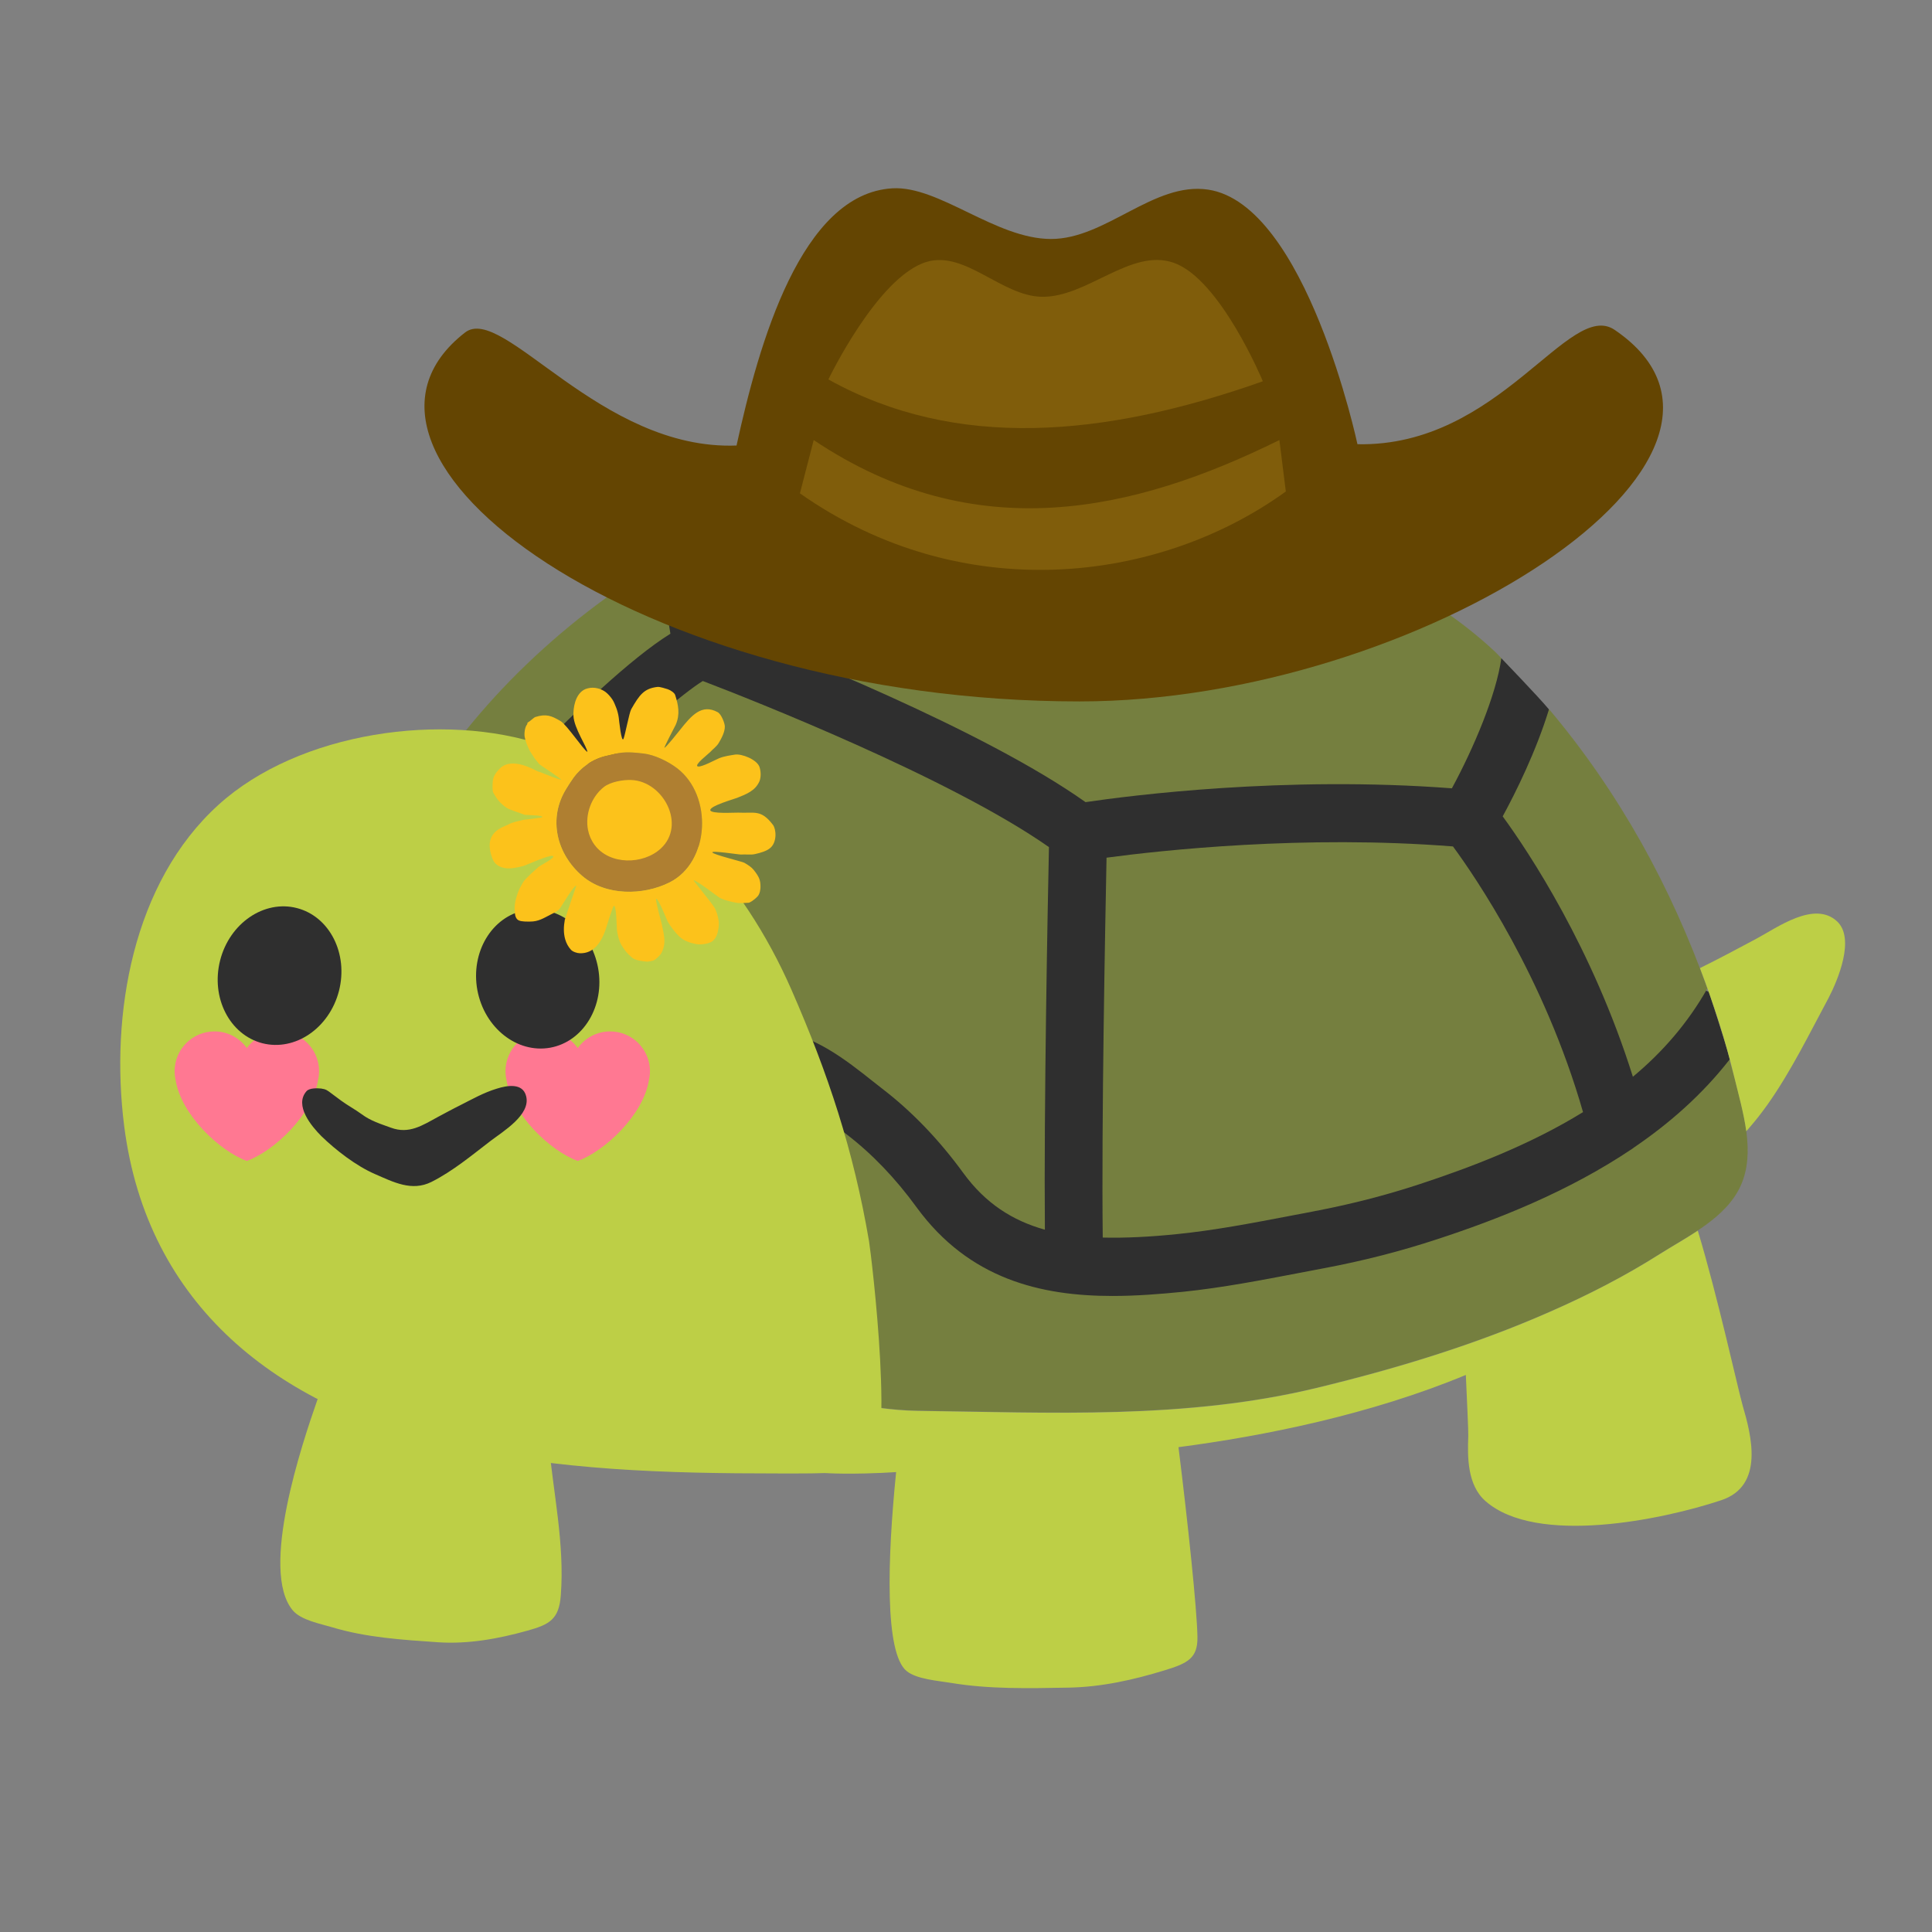 <?xml version="1.0" encoding="UTF-8" standalone="no"?>
<svg
   width="512"
   height="512"
   version="1.1"
   id="svg38"
   inkscape:version="1.1.2 (b8e25be833, 2022-02-05)"
   inkscape:export-xdpi="96"
   inkscape:export-ydpi="96"
   sodipodi:docname="gkirlsunflower.svg"
   inkscape:export-filename="A:\media\turtles\classigk\gkirlsunflowerheart.png"
   xmlns:inkscape="http://www.inkscape.org/namespaces/inkscape"
   xmlns:sodipodi="http://sodipodi.sourceforge.net/DTD/sodipodi-0.dtd"
   xmlns:xlink="http://www.w3.org/1999/xlink"
   xmlns="http://www.w3.org/2000/svg"
   xmlns:svg="http://www.w3.org/2000/svg"
   xmlns:rdf="http://www.w3.org/1999/02/22-rdf-syntax-ns#"
   xmlns:cc="http://creativecommons.org/ns#"
   xmlns:dc="http://purl.org/dc/elements/1.1/">
  <rect width="100%" height="100%" fill="#808080" stroke="none"/>
  <defs
     id="defs42">
    <path
       id="SVGID_1_"
       d="M0,0v135.01h128V0H0z M76.86,67.88c-9.12,4.6-22.2,4.79-30.38-2.26c-8.84-7.6-11.98-19.9-5.45-30.32 c0.81-1.3,1.63-2.63,2.53-3.86c2.47-3.36,6.12-5.95,10-7.12c0.26-0.08,0.52-0.15,0.78-0.21c1.18-0.3,2.38-0.54,3.58-0.84 c3.25-0.83,6.65-0.48,9.93-0.1c3.8,0.44,8.53,2.75,11.61,5.11C91.87,37.77,90.85,60.83,76.86,67.88z" />
  </defs>
  <sodipodi:namedview
     pagecolor="#ffffff"
     bordercolor="#666666"
     borderopacity="1"
     objecttolerance="10"
     gridtolerance="10"
     guidetolerance="10"
     inkscape:pageopacity="0"
     inkscape:pageshadow="2"
     inkscape:window-width="2560"
     inkscape:window-height="1377"
     id="namedview40"
     showgrid="false"
     inkscape:zoom="0.46093749"
     inkscape:cx="776.67798"
     inkscape:cy="731.11866"
     inkscape:window-x="-8"
     inkscape:window-y="-8"
     inkscape:window-maximized="1"
     inkscape:current-layer="svg38"
     inkscape:pagecheckerboard="0" />
  <circle
     style="opacity:0.75;fill:#ff7892;stroke-width:3.226;stroke-linecap:round;stroke-linejoin:round;paint-order:stroke fill markers"
     id="path1039"
     cx="256"
     cy="-429.726"
     r="256" />
  <g
     inkscape:export-xdpi="68.17437"
     inkscape:export-ydpi="68.17437"
     id="g2546"
     transform="translate(208.632)" />
  <g
     id="g2193"
     transform="translate(-342.37)"
     inkscape:export-xdpi="68.17437"
     inkscape:export-ydpi="68.17437">
    <path
       fill="#65471b"
       d="m 145.472,327.87 c -0.41,0 -0.821,-0.064 -1.231,-0.195 -7.011,-2.275 -14.401,-2.275 -21.413,0 -2.087,0.673 -4.338,-0.466 -5.02,-2.558 -0.681,-2.091 0.466,-4.338 2.562,-5.02 8.613,-2.797 17.716,-2.797 26.329,0 2.091,0.681 3.239,2.928 2.562,5.02 -0.546,1.677 -2.107,2.753 -3.789,2.753 z"
       id="path845"
       style="fill:#36461e;fill-opacity:1;stroke-width:3.984"
       inkscape:export-xdpi="34.087185"
       inkscape:export-ydpi="34.087185" />
    <path
       fill="#ffffff"
       d="m 182.676,268.385 c -3.597,10.935 -13.883,18.783 -25.87,18.783 -0.574,0 -1.151,-0.02 -1.733,-0.056 -5.884,-0.37 -11.322,-2.609 -15.736,-6.31 0.143,1.972 0.303,3.972 0.542,6.135 0.606,5.529 3.522,9.888 8.43,12.601 3.267,1.809 7.171,2.741 11.206,2.996 6.908,0.434 14.222,-1.115 19.413,-3.621 5.486,-2.649 9.051,-7.418 9.784,-13.087 0.729,-5.637 -1.41,-11.648 -6.035,-17.441 z"
       id="path847"
       style="stroke-width:3.984"
       inkscape:export-xdpi="34.087185"
       inkscape:export-ydpi="34.087185" />
    <path
       fill="#65471b"
       d="m 146.886,250.518 c -5.167,2.191 -7.756,9.167 -7.876,21.07 l 0.155,0.271 c 3.573,5.255 9.453,8.86 16.286,9.29 0.454,0.028 0.908,0.044 1.358,0.044 10.493,0 19.317,-7.716 20.927,-18.022 -0.458,-0.418 -0.88,-0.845 -1.366,-1.259 -14.8,-12.628 -25.763,-12.975 -29.484,-11.393 z"
       id="path849"
       style="fill:#36461e;fill-opacity:1;stroke-width:3.984"
       inkscape:export-xdpi="34.087185"
       inkscape:export-ydpi="34.087185" />
    <path
       fill="#f4900c"
       d="m 156.805,287.168 c 11.987,0 22.273,-7.848 25.87,-18.783 -1.41,-1.765 -3.071,-3.506 -4.944,-5.215 -1.609,10.306 -10.433,18.022 -20.927,18.022 -0.45,0 -0.904,-0.016 -1.358,-0.044 -6.832,-0.43 -12.712,-4.036 -16.286,-9.29 l -0.155,-0.271 c -0.028,2.793 0.084,5.868 0.331,9.214 4.414,3.701 9.852,5.94 15.736,6.31 0.582,0.04 1.159,0.056 1.733,0.056 z"
       id="path851"
       style="fill:#6fd049;fill-opacity:1;stroke-width:3.984"
       inkscape:export-xdpi="34.087185"
       inkscape:export-ydpi="34.087185" />
    <circle
       fill="#ffffff"
       cx="147.133"
       cy="262.955"
       r="4.41"
       id="circle853"
       style="stroke-width:3.984"
       inkscape:export-xdpi="34.087185"
       inkscape:export-ydpi="34.087185" />
    <path
       fill="#ffffff"
       d="m 110.267,287.168 c -11.987,0 -22.273,-7.848 -25.87,-18.783 -4.625,5.792 -6.76,11.804 -6.035,17.437 0.737,5.669 4.298,10.441 9.784,13.087 5.191,2.506 12.501,4.055 19.413,3.621 4.036,-0.255 7.94,-1.183 11.206,-2.996 4.904,-2.713 7.82,-7.071 8.43,-12.601 0.239,-2.159 0.398,-4.151 0.542,-6.119 -4.394,3.677 -9.84,5.924 -15.736,6.294 -0.582,0.044 -1.159,0.06 -1.733,0.06 z"
       id="path855"
       style="stroke-width:3.984"
       inkscape:export-xdpi="34.087185"
       inkscape:export-ydpi="34.087185" />
    <path
       fill="#65471b"
       d="m 110.267,281.193 c 0.45,0 0.904,-0.016 1.358,-0.044 6.832,-0.43 12.712,-4.036 16.286,-9.29 l 0.155,-0.271 c -0.123,-11.903 -2.709,-18.879 -7.876,-21.07 -3.721,-1.582 -14.688,-1.235 -29.484,11.39 -0.486,0.414 -0.904,0.841 -1.366,1.259 1.609,10.31 10.433,18.026 20.927,18.026 z"
       id="path857"
       style="fill:#36461e;fill-opacity:1;stroke-width:3.984"
       inkscape:export-xdpi="34.087185"
       inkscape:export-ydpi="34.087185" />
    <path
       fill="#f4900c"
       d="m 128.063,271.588 -0.155,0.271 c -3.573,5.255 -9.453,8.86 -16.286,9.29 -0.454,0.028 -0.908,0.044 -1.358,0.044 -10.493,0 -19.317,-7.716 -20.927,-18.022 -1.872,1.709 -3.534,3.45 -4.944,5.215 3.597,10.935 13.883,18.783 25.87,18.783 0.574,0 1.151,-0.02 1.733,-0.056 5.896,-0.37 11.342,-2.617 15.736,-6.294 0.247,-3.35 0.363,-6.43 0.331,-9.23 z"
       id="path859"
       style="fill:#6fd049;fill-opacity:1;stroke-width:3.984"
       inkscape:export-xdpi="34.087185"
       inkscape:export-ydpi="34.087185" />
    <path
       fill="#ffffff"
       d="m 100.794,267.357 c 2.43,-0.151 4.279,-2.247 4.123,-4.677 -0.151,-2.43 -2.247,-4.279 -4.677,-4.127 -2.43,0.151 -4.279,2.247 -4.127,4.677 0.155,2.43 2.251,4.279 4.681,4.127 z"
       id="path861"
       style="stroke-width:3.984"
       inkscape:export-xdpi="34.087185"
       inkscape:export-ydpi="34.087185" />
  </g>
  <g
     id="g2524"
     transform="translate(-494.48)"
     inkscape:export-xdpi="67.463455"
     inkscape:export-ydpi="67.463455">
    <path
       fill="#664500"
       d="m 190.474,300.817 c -1.033,-0.833 -2.576,-0.884 -3.683,-0.151 -0.226,0.151 -22.751,14.999 -50.467,14.999 -27.647,0 -50.247,-14.849 -50.467,-14.999 -1.108,-0.734 -2.651,-0.672 -3.684,0.151 -1.027,0.827 -1.259,2.193 -0.545,3.248 0.748,1.112 18.661,27.118 54.696,27.118 36.035,0 53.953,-26.006 54.696,-27.118 0.713,-1.06 0.487,-2.421 -0.545,-3.248 z"
       id="path866"
       style="fill:#363927;fill-opacity:1;stroke-width:5.477" />
    <path
       fill="#ffffff"
       d="m 166.218,314.433 c 0.122,-0.033 -11.065,2.884 -18.665,3.709 -2.793,0.32 -5.624,0.58 -8.524,0.679 v 34.468 h 11.927 c 8.394,0 15.262,-6.868 15.262,-15.262 z m -61.046,0 c -0.122,-0.033 11.065,2.884 18.665,3.709 2.793,0.32 5.624,0.58 8.524,0.679 v 34.468 h -11.927 c -8.394,0 -15.262,-6.868 -15.262,-15.262 z"
       id="path870"
       style="stroke-width:7.631" />
    <path
       style="fill:#363927;fill-opacity:1;stroke-width:3.735"
       d="m 100.032,276.086 c 0,6.401 3.503,11.592 7.828,11.592 4.321,0 7.828,-5.191 7.828,-11.592 0,-6.401 -3.503,-11.592 -7.828,-11.592 -4.325,0 -7.828,5.191 -7.828,11.592 z"
       id="path1028" />
    <path
       style="fill:#363927;fill-opacity:1;stroke-width:3.783"
       d="m 166.973,276.306 c 0,6.485 -3.549,11.744 -7.93,11.744 -4.378,0 -7.93,-5.259 -7.93,-11.744 0,-6.485 3.549,-11.744 7.93,-11.744 4.381,0 7.93,5.259 7.93,11.744 z"
       id="path1026" />
    <path
       fill="#292f33"
       d="m 202.536,259.021 c -0.691,-0.671 -5.118,1.107 -9.598,-1.175 -9.242,-4.71 -32.599,-9.254 -47.803,1.519 -1.628,1.151 -8.43,1.345 -10.333,1.264 -1.903,0.085 -8.705,-0.108 -10.333,-1.264 -15.201,-10.773 -38.557,-6.229 -47.799,-1.519 -4.48,2.282 -8.907,0.505 -9.598,1.175 -0.998,0.965 -0.998,4.831 0.004,5.801 0.994,0.965 5.966,2.08 6.956,4.977 0.998,2.9 1.006,20.028 8.939,25.95 7.429,5.542 24.758,7.21 35.741,0.961 9.582,-5.449 9.246,-16.921 11.004,-23.756 0.626,-2.436 2.391,-3.664 5.09,-3.664 2.698,0 4.464,1.228 5.09,3.664 1.757,6.831 1.418,18.307 11.004,23.756 10.983,6.245 28.313,4.577 35.737,-0.961 7.938,-5.918 7.946,-23.049 8.939,-25.95 0.99,-2.896 5.962,-4.015 6.956,-4.977 1.002,-0.969 1.006,-4.835 0.004,-5.801 z m -81.573,14.744 c -0.311,4.464 -1.107,13.035 -6.451,16.077 -3.276,1.866 -7.546,3.001 -12.013,3.001 h -0.004 c -4.948,0 -11.807,-1.402 -14.49,-3.401 -3.353,-2.5 -4.629,-12.793 -5.11,-16.643 -0.307,-2.452 -1.131,-8.443 1.567,-9.364 4.282,-1.458 10.256,-2.597 16.368,-2.597 2.799,0 12.203,0.174 16.784,2.993 4.06,2.492 3.522,7.477 3.349,9.933 z m 65.755,-1.022 c -0.481,3.854 -1.757,14.199 -5.11,16.699 -2.682,2 -9.541,3.401 -14.49,3.401 h -0.004 c -4.472,0 -8.737,-1.135 -12.017,-3.001 -5.344,-3.038 -6.14,-11.557 -6.451,-16.021 -0.17,-2.456 -0.711,-7.477 3.349,-9.969 4.585,-2.82 13.985,-3.013 16.784,-3.013 6.112,0 12.082,1.119 16.368,2.577 2.698,0.921 1.878,6.875 1.571,9.327 z"
       id="path874"
       style="stroke-width:4.039" />
  </g>
  <path
     fill-rule="evenodd"
     clip-rule="evenodd"
     fill="#31373d"
     d="m -136.949,261.19 c 0.789,0.786 4.729,3.147 5.515,5.508 0.789,2.358 2.368,17.452 7.096,21.388 4.877,4.051 23.272,2.542 26.794,0.789 7.882,-3.93 8.849,-16.623 10.243,-22.18 0.786,-3.147 5.515,-3.147 5.515,-3.147 0,0 4.729,0 5.518,3.144 1.394,5.561 2.368,18.29 10.243,22.213 3.525,1.759 21.92,3.269 26.803,-0.783 4.722,-3.936 6.297,-19.069 7.086,-21.431 0.783,-2.358 4.729,-4.719 5.515,-5.505 0.792,-0.786 0.792,-3.933 0,-4.722 -1.575,-1.572 -20.171,-2.973 -40.194,-0.786 -3.995,0.437 -5.515,1.572 -14.975,1.572 -9.454,0 -10.98,-1.138 -14.972,-1.572 -20.01,-2.184 -38.609,-0.783 -40.187,0.789 -0.786,0.786 -0.786,3.936 0,4.722 z"
     id="path843"
     style="opacity:1;fill:#31373d;fill-opacity:1;stroke-width:3.288"
     inkscape:export-xdpi="68.17437"
     inkscape:export-ydpi="68.17437" />
  <g
     id="g453"
     transform="translate(1022.131,197.88)">
    <g
       id="g409">
      <path
         d="m 82.09,96.56 c 4.06,0.57 10.51,3.54 12.74,6.9 0.27,0.42 0.83,1.04 0.84,1.5 0.02,0.76 -0.67,1.28 -1.18,1.74 -7.35,6.64 -20.37,8.48 -27.26,1.91 -0.96,-0.92 -0.14,-2.17 0.27,-3.25 1.67,-4.31 5.83,-7.81 10.37,-8.7 1.42,-0.28 2.84,-0.29 4.22,-0.1 z"
         style="fill:#bdcf46"
         id="path405" />
      <path
         d="m 47.53,99.93 c -4.08,-0.39 -11.05,1 -14,3.75 -0.36,0.34 -1.05,0.82 -1.17,1.27 -0.2,0.73 0.35,1.4 0.75,1.97 5.61,8.16 17.84,12.99 26.07,8.19 1.15,-0.67 0.65,-2.08 0.49,-3.23 -0.62,-4.58 -3.86,-8.96 -8.06,-10.87 -1.32,-0.6 -2.69,-0.95 -4.08,-1.08 z"
         style="fill:#bdcf46"
         id="path407" />
    </g>
    <g
       id="g421">
      <defs
         id="defs412">
        <path
           id="path441"
           d="M 0,0 V 135.01 H 128 V 0 Z m 76.86,67.88 c -9.12,4.6 -22.2,4.79 -30.38,-2.26 -8.84,-7.6 -11.98,-19.9 -5.45,-30.32 0.81,-1.3 1.63,-2.63 2.53,-3.86 2.47,-3.36 6.12,-5.95 10,-7.12 0.26,-0.08 0.52,-0.15 0.78,-0.21 1.18,-0.3 2.38,-0.54 3.58,-0.84 3.25,-0.83 6.65,-0.48 9.93,-0.1 3.8,0.44 8.53,2.75 11.61,5.11 12.41,9.49 11.39,32.55 -2.6,39.6 z" />
      </defs>
      <clipPath
         id="SVGID_2_">
        <use
           style="overflow:visible"
           xlink:href="#SVGID_1_"
           id="use414"
           x="0"
           y="0"
           width="100%"
           height="100%" />
      </clipPath>
      <g
         clip-path="url(#SVGID_2_)"
         id="g419">
        <path
           d="m 65.93,121.18 c -0.14,0.49 -0.31,0.98 -0.5,1.45 -0.35,0.87 -0.69,1.75 -1.06,2.62 -0.31,0.72 -0.63,1.6 -1.44,1.91 -1.02,0.39 -2.31,0.21 -3.32,-0.08 -4.24,-1.24 -3.12,-5.32 -2.06,-8.29 2.14,-6.06 2.95,-19.19 3.39,-25.53 0.46,-6.55 -0.26,-13.43 -0.26,-19.99 0,-0.13 0.01,-2.79 -0.09,-2.79 h 8.36 c 0,1.02 0,2.05 0,3.07 0,4.75 0.01,9.5 -0.09,14.24 -0.21,8.77 -0.4,24.87 -2.93,33.39 z"
           style="fill:#757f3f"
           id="path417" />
      </g>
    </g>
    <path
       d="m 76.86,67.88 c -9.12,4.6 -22.2,4.79 -30.38,-2.26 -8.84,-7.6 -11.98,-19.9 -5.45,-30.32 0.81,-1.3 1.63,-2.63 2.53,-3.86 2.47,-3.36 6.12,-5.95 10,-7.12 0.26,-0.08 0.52,-0.15 0.78,-0.21 1.18,-0.3 2.38,-0.54 3.58,-0.84 3.25,-0.83 6.65,-0.48 9.93,-0.1 3.8,0.44 8.53,2.75 11.61,5.11 12.41,9.49 11.39,32.55 -2.6,39.6 z"
       style="fill:#865a3d"
       id="path423" />
    <path
       d="m 112.71,47.91 c -4.19,-5.49 -6.43,-3.94 -12.06,-4.23 -1.06,-0.06 -9.54,0.53 -9.68,-0.86 -0.15,-1.48 8.17,-3.82 9.29,-4.26 3.44,-1.37 6.27,-2.5 7.72,-5.65 0.35,-0.75 0.8,-2.69 0.1,-4.98 -0.82,-2.68 -6.25,-4.77 -8.57,-4.39 -1.6,0.27 -3.59,0.5 -5.49,1.26 -1.13,0.46 -6.16,3.21 -7.39,2.85 -1.45,-0.44 3.74,-4.39 4.28,-4.98 1.01,-1.12 2.25,-1.92 3.01,-3.21 0.96,-1.63 2.11,-3.76 2.09,-5.68 C 96,12.65 94.82,9.5 93.52,8.8 87.98,5.81 84.45,9.9 80.36,15.08 c -0.41,0.52 -4.69,5.91 -5.3,6.08 -0.34,0.1 3.78,-7.7 3.9,-7.97 C 80.56,9.5 79.85,6.21 78.76,2.82 78.53,2.11 77.24,1.18 76.17,0.83 75.56,0.63 73.43,-0.05 72.68,0.03 67.99,0.56 66.4,2.72 63.5,7.8 62.83,8.98 61.37,16.83 60.84,18.03 60.1,19.68 59.31,11.68 59.18,10.68 59.03,9.51 58.66,8.19 58.32,7.31 57.91,6.28 57.5,5.17 56.93,4.34 56.28,3.41 55.52,2.51 54.63,1.82 53.14,0.68 50.64,-0.07 48.44,0.53 c -0.72,0.2 -0.97,0.27 -1.51,0.61 -2.87,1.78 -3.6,6.14 -3.47,8.96 0.2,4.29 4.73,10.82 4.84,12.5 -1.25,-0.54 -7.13,-9.42 -9.33,-10.71 -3.15,-1.86 -4.98,-2.59 -8.77,-1.4 -0.42,0.13 -1.99,1.6 -2.39,1.77 -0.58,0.26 -0.2,0.49 -0.47,0.82 -0.83,1.01 -1,3.29 -0.82,4.28 0.31,1.79 1,3.23 1.79,4.89 0.22,0.45 1.05,1.58 1.3,2.01 0.55,0.93 1.35,1.75 2.01,2.61 0.17,0.22 7.92,5.25 7.53,5.36 -0.56,0.17 -7.39,-2.76 -7.94,-2.82 -0.58,-0.06 -9.18,-5.67 -13.57,-0.78 -0.87,0.97 -1.99,2.19 -2.18,4.09 -0.09,1.03 -0.24,3.31 0.19,4.09 1.33,2.36 2.38,3.64 4.58,5.18 1.05,0.74 4.94,1.84 6.08,2.39 0.44,0.21 6.74,0.14 6.33,0.86 -0.14,0.26 -6.1,0.86 -6.43,0.93 -2.49,0.6 -3.75,0.75 -5.49,1.69 -1.8,0.99 -8.87,2.49 -5.4,11.77 0.76,2.02 2.35,2.89 4.21,3.28 1.76,0.37 4.32,-0.1 6.48,-0.7 1.36,-0.38 8.84,-3.88 10.24,-3.49 1.41,0.4 -4.25,3.27 -4.76,3.69 -0.94,0.78 -4.89,4.33 -5.48,5.38 -1.2,2.11 -1.6,2.75 -2.3,5.07 -0.63,2.11 -0.81,3.36 -0.61,5.57 0.09,1.02 0.38,2.24 1.43,2.69 1.07,0.45 2.95,0.38 3.92,0.38 2.82,0 4.53,-1.12 7.02,-2.4 1.06,-0.54 2.07,-0.93 3.02,-1.83 0.58,-0.55 5.12,-8.51 5.95,-8.19 -0.02,-0.01 -3.93,11.49 -3.99,11.83 -0.41,2.28 -0.49,4.62 0.17,6.85 0.38,1.29 1.04,2.51 1.95,3.51 0.64,0.71 2.07,1.21 3.15,1.23 4.81,0.12 7.6,-3.77 9.29,-9.45 0.1,-0.34 2.12,-6.82 2.44,-6.98 0.95,-0.5 1.03,7.85 1.1,8.39 0.18,1.54 0.77,3.82 1.56,5.17 1.01,1.74 2.14,3.12 3.69,4.39 1.25,1.02 3.42,1.2 5.08,1.39 0.51,0.06 1.81,-0.25 2.3,-0.39 0.82,-0.25 2.49,-1.93 2.85,-2.66 1.75,-3.49 0.84,-6.21 0.09,-9.96 -0.09,-0.46 -2.29,-8.37 -1.96,-8.74 0.59,-0.65 3.73,7.27 3.97,7.73 0.83,1.56 2.72,4.03 4.02,5.25 1.69,1.6 3.97,2.33 5.99,2.69 1.5,0.27 4.51,-0.09 5.68,-1.1 1.15,-0.98 1.71,-2.46 1.99,-4.39 0.29,-1.99 0.05,-3.15 -0.5,-5.08 -0.18,-0.63 -0.63,-1.65 -0.78,-1.92 -0.92,-1.67 -7.6,-9.66 -7.36,-9.69 0.94,-0.1 8.41,5.79 9.26,6.2 1.65,0.8 3.51,1.21 5.32,1.57 1.56,0.32 2.99,0.09 4.57,0.04 0.29,-0.01 1.71,-0.77 3.05,-2.19 0.9,-0.95 1.02,-2.71 1.02,-3.33 0,-2.42 -0.49,-3.5 -2.38,-5.9 -0.75,-0.94 -1.93,-1.7 -3.23,-2.45 -0.78,-0.44 -10.72,-2.81 -11.1,-3.59 -0.37,-0.76 9.39,0.78 9.97,0.73 1.52,-0.13 3.27,0.17 4.69,-0.13 2.15,-0.46 4.22,-1.1 5.44,-2.15 2.45,-2.08 2.06,-6.56 0.93,-8.04 z M 76.86,67.88 c -9.12,4.6 -22.2,4.79 -30.38,-2.26 -8.84,-7.6 -11.98,-19.9 -5.45,-30.32 0.81,-1.3 1.63,-2.63 2.53,-3.86 2.47,-3.36 6.12,-5.95 10,-7.12 0.26,-0.08 0.52,-0.15 0.78,-0.21 1.18,-0.3 2.38,-0.54 3.58,-0.84 3.25,-0.83 6.65,-0.48 9.93,-0.1 3.8,0.44 8.53,2.75 11.61,5.11 12.41,9.49 11.39,32.55 -2.6,39.6 z"
       style="fill:#fcc21b"
       id="path425" />
    <path
       d="m 63.63,32.35 c -2.83,-0.13 -7.26,0.6 -9.63,2.45 -4.31,3.4 -6.55,9.44 -5.49,14.88 0.36,1.84 1.11,3.62 2.28,5.2 5.2,7.04 16.87,6.93 23,1.25 8.87,-8.22 0.87,-23.26 -10.16,-23.78 z"
       style="fill:#fcc21b"
       id="path427" />
    <path
       d="m 76.86,67.88 c -9.12,4.6 -22.2,4.79 -30.38,-2.26 -8.84,-7.6 -11.98,-19.9 -5.45,-30.32 0.81,-1.3 1.63,-2.63 2.53,-3.86 2.47,-3.36 6.12,-5.95 10,-7.12 0.26,-0.08 0.52,-0.15 0.78,-0.21 1.18,-0.3 2.38,-0.54 3.58,-0.84 3.25,-0.83 6.65,-0.48 9.93,-0.1 3.8,0.44 8.53,2.75 11.61,5.11 12.41,9.49 11.39,32.55 -2.6,39.6 z"
       style="opacity:0.35;fill:#fcc21b"
       id="path429" />
  </g>
  <g
     id="g1151"
     transform="matrix(1.268,0,0,1.268,-54.154,-89.616)">
    <path
       d="m 180.418,188.371 c 0,0 7.221,-4.191 11.27,-6.003 l 62.974,23.162 101.852,2.747 c 0,0 7.645,7.928 9.911,10.647 l 18.49,53.064 14.922,5.975 c 0,0 3.426,10.25 4.389,14.13 l -3.086,24.465 -147.638,36.612 -118.558,-29.08 0.368,-72.885 36.244,-47.202 z"
       style="fill:#2f2f2f;stroke-width:1"
       id="path909"
       inkscape:connector-curvature="0"
       inkscape:export-xdpi="68.17437"
       inkscape:export-ydpi="68.17437" />
    <path
       d="m 273.973,249.929 c -0.283,14.328 -1.076,55.499 -0.793,79.397 4.729,0.113 9.911,-0.142 15.63,-0.736 7.645,-0.765 15.63,-2.294 23.332,-3.766 l 4.899,-0.934 c 7.9,-1.501 15.206,-3.37 22.341,-5.72 11.015,-3.624 23.191,-8.297 34.177,-15.064 -8.07,-28.118 -22.539,-49.213 -27.183,-55.527 -31.147,-2.463 -60.992,0.821 -72.403,2.35 z"
       style="fill:#757f3f;stroke-width:1"
       id="path911"
       inkscape:connector-curvature="0"
       inkscape:export-xdpi="68.17437"
       inkscape:export-ydpi="68.17437" />
    <path
       d="m 356.768,241.293 c 5.522,7.56 18.773,27.551 27.211,54.423 6.173,-5.125 11.496,-11.241 15.574,-18.462 -3.794,-10.562 -8.381,-20.812 -13.875,-30.581 -5.522,-9.797 -11.949,-19.17 -19.226,-27.778 -2.69,8.806 -6.966,17.414 -9.684,22.398 z"
       style="fill:#757f3f;stroke-width:1"
       id="path913"
       inkscape:connector-curvature="0"
       inkscape:export-xdpi="68.17437"
       inkscape:export-ydpi="68.17437" />
    <path
       d="m 194.859,202.132 c 12.062,4.615 53.375,21.039 74.725,36.188 9.203,-1.359 41.596,-5.55 76.566,-2.888 4.531,-8.353 9.288,-19.566 10.335,-27.183 -0.425,-0.425 -0.793,-0.878 -1.218,-1.274 -14.526,-13.648 -32.931,-21.152 -51.506,-27.438 -25.937,-8.778 -54.168,-11.864 -81.21,-7.022 -10.703,1.925 -21.039,5.238 -30.864,9.854 z"
       style="fill:#757f3f;stroke-width:1"
       id="path915"
       inkscape:connector-curvature="0"
       inkscape:export-xdpi="68.17437"
       inkscape:export-ydpi="68.17437" />
    <path
       d="m 404.14,292.176 c -5.635,7.221 -12.459,13.223 -19.764,18.207 -0.142,0.113 -0.311,0.198 -0.425,0.311 -13.422,9.061 -28.401,14.894 -40.775,18.943 -7.645,2.52 -15.432,4.531 -23.87,6.116 l -4.899,0.934 c -7.985,1.529 -16.197,3.115 -24.38,3.964 -4.814,0.481 -9.797,0.878 -14.809,0.878 -14.951,0 -29.958,-3.511 -40.916,-18.49 -4.417,-6.088 -9.344,-11.213 -14.583,-15.234 l -2.18,-1.699 c -3.313,-2.633 -9.514,-7.56 -12.714,-7.645 l 0.311,-12.091 c 7.249,0.198 14.583,6.003 19.934,10.25 l 1.982,1.557 c 6.145,4.7 11.893,10.647 17.018,17.697 4.615,6.314 10.25,9.911 17.018,11.808 -0.227,-25.541 0.595,-68.014 0.849,-79.964 -20.727,-14.526 -62.408,-30.921 -72.347,-34.715 -3.908,2.407 -13.988,10.788 -25.852,22.879 -1.189,1.218 -2.775,1.812 -4.332,1.812 -1.529,0 -3.058,-0.566 -4.219,-1.727 -2.379,-2.322 -2.435,-6.145 -0.085,-8.551 7.504,-7.617 19.396,-19.141 27.721,-24.295 l -2.407,-14.781 c -20.274,12.119 -40.293,30.921 -52.327,52.781 -12.062,21.831 -16.14,46.664 -4.644,70.704 3.766,7.787 11.326,20.869 18.915,25.399 6.711,4.021 13.818,7.447 21.067,10.448 6.428,2.662 11.864,6.003 18.462,7.928 5.89,1.756 11.978,3.653 17.952,4.984 6.031,1.359 12.289,1.784 18.349,2.917 5.38,0.991 10.817,1.897 16.253,1.982 27.891,0.368 56.093,1.841 83.475,-4.785 16.65,-4.021 33.158,-9.033 48.816,-15.942 7.928,-3.455 15.659,-7.419 22.936,-12.062 5.918,-3.738 13.705,-7.419 16.791,-14.101 3.256,-7.051 0.481,-15.574 -1.246,-22.709 -0.311,-1.189 -0.736,-2.463 -1.076,-3.709 z"
       style="fill:#757f3f;stroke-width:1"
       id="path917"
       inkscape:connector-curvature="0"
       inkscape:export-xdpi="68.17437"
       inkscape:export-ydpi="68.17437" />
    <path
       d="m 151.677,359.794 c -2.775,-1.642 -6.739,-2.209 -12.119,-2.973 -7.079,-0.991 -14.781,-2.973 -21.86,-1.699 -6.088,1.104 -6.739,2.662 -8.721,8.297 -3.086,8.863 -12.062,35.423 -5.097,43.804 1.727,2.067 5.748,2.803 8.212,3.539 7.107,2.152 14.668,2.633 22.143,3.143 6.371,0.425 12.657,-0.736 18.745,-2.435 4.559,-1.274 6.569,-2.35 6.937,-7.39 0.821,-10.76 -1.586,-21.378 -2.548,-32.053 -0.68,-6.909 -2.379,-10.307 -5.691,-12.232 z"
       style="fill:#bdcf46;stroke-width:1"
       id="path921"
       inkscape:connector-curvature="0"
       inkscape:export-xdpi="68.17437"
       inkscape:export-ydpi="68.17437" />
    <path
       d="m 397.543,327.882 c -2.633,1.756 -5.437,3.313 -7.9,4.87 -7.277,4.615 -15.007,8.58 -22.936,12.062 -15.659,6.909 -32.167,11.921 -48.816,15.942 -27.381,6.626 -55.584,5.153 -83.475,4.785 -5.465,-0.085 -10.902,-0.991 -16.253,-1.982 -1.501,-0.283 -2.973,-0.51 -4.474,-0.736 l 1.472,15.715 c 0,0 5.323,0.396 14.837,-0.198 -1.841,18.207 -2.435,37.858 2.209,41.596 2.095,1.699 6.541,2.01 9.259,2.463 7.985,1.331 16.253,1.133 24.465,0.991 6.994,-0.113 13.733,-1.642 20.189,-3.624 4.842,-1.472 6.937,-2.548 6.852,-6.994 -0.085,-5.691 -2.01,-23.983 -3.964,-39.642 17.952,-2.35 40.067,-6.796 60.058,-15.092 0.283,6.286 0.538,11.666 0.51,12.77 -0.17,4.332 -0.227,10.25 3.596,13.592 10.647,9.373 37.009,3.908 49.241,-0.17 9.118,-3.001 6.314,-13.62 4.502,-19.821 -1.048,-3.709 -5.267,-23.021 -9.373,-36.527 z"
       style="fill:#bdcf46;stroke-width:1"
       id="path923"
       inkscape:connector-curvature="0"
       inkscape:export-xdpi="68.17437"
       inkscape:export-ydpi="68.17437" />
    <path
       d="m 426.68,263.266 c -4.757,-4.474 -12.572,1.303 -16.933,3.624 -3.908,2.095 -7.787,4.162 -11.751,6.116 2.86,7.504 5.352,15.149 7.221,22.964 0.849,3.483 1.925,7.305 2.463,11.128 0.142,-0.17 0.283,-0.34 0.425,-0.481 1.444,-1.642 2.747,-3.313 4.021,-5.097 4.955,-7.022 8.721,-14.781 12.77,-22.313 1.954,-3.766 5.55,-12.374 1.784,-15.942 z"
       style="fill:#bdcf46;stroke-width:1"
       id="path925"
       inkscape:connector-curvature="0"
       inkscape:export-xdpi="68.17437"
       inkscape:export-ydpi="68.17437" />
    <path
       d="m 215.189,378.539 c -3.2,0.113 -6.428,0.085 -9.741,0.085 -23.587,0 -46.07,-0.623 -69.289,-5.89 -35.253,-7.957 -62.719,-29.052 -67.505,-66.768 -2.945,-23.247 1.756,-50.798 19.708,-67.08 16.848,-15.29 47.146,-19.51 67.901,-12.459 24.182,8.268 41.794,28.146 51.846,51.082 7.73,17.669 12.969,33.526 16.225,52.582 0.481,2.917 5.833,47.004 -0.425,47.825 -2.888,0.34 -5.805,0.538 -8.721,0.623 z"
       style="fill:#bdcf46;stroke-width:1"
       id="path929"
       inkscape:connector-curvature="0"
       inkscape:export-xdpi="68.17437"
       inkscape:export-ydpi="68.17437" />
    <path
       style="fill:#644502;fill-opacity:1;stroke:none;stroke-width:1px;stroke-linecap:butt;stroke-linejoin:miter;stroke-opacity:1"
       d="m 139.902,140.17 c 7.885,-6.125 28.223,24.707 56.741,23.619 4.691,-21.443 13.534,-52.647 32.579,-53.755 9.756,-0.568 21.531,10.558 33.122,10.588 11.477,0.029 21.497,-12.004 32.85,-10.317 20.546,3.053 31.221,53.212 31.221,53.212 29.761,0.623 44.197,-30.407 53.768,-23.891 38.572,26.261 -40.934,77.646 -111.853,77.646 -91.949,0 -161.821,-51.161 -128.428,-77.103 z"
       id="path945"
       inkscape:connector-curvature="0"
       sodipodi:nodetypes="scsascsss"
       inkscape:export-xdpi="68.17437"
       inkscape:export-ydpi="68.17437" />
    <path
       style="fill:#805d0b;fill-opacity:1;stroke:none;stroke-width:1px;stroke-linecap:butt;stroke-linejoin:miter;stroke-opacity:1"
       d="m 212.77,162.648 -2.88,11.134 c 33.851,23.802 74.997,18.825 101.553,-0.384 l -1.344,-10.75 c -30.329,14.972 -63.492,22.655 -97.329,0 z"
       id="path947"
       inkscape:connector-curvature="0"
       sodipodi:nodetypes="ccccc"
       inkscape:export-xdpi="68.17437"
       inkscape:export-ydpi="68.17437" />
    <path
       style="fill:#805d0b;fill-opacity:1;stroke:none;stroke-width:1px;stroke-linecap:butt;stroke-linejoin:miter;stroke-opacity:1"
       d="m 215.841,149.978 c 0,0 10.31,-21.523 20.541,-24.572 8.012,-2.388 15.638,7.113 23.996,7.295 9.512,0.208 18.666,-10.251 27.644,-7.103 9.746,3.418 18.621,24.764 18.621,24.764 -33.239,11.759 -64.203,14.416 -90.802,-0.384 z"
       id="path949"
       inkscape:connector-curvature="0"
       sodipodi:nodetypes="caaacc"
       inkscape:export-xdpi="68.17437"
       inkscape:export-ydpi="68.17437" />
    <path
       fill="#dd2e44"
       d="m 109.399,294.568 c 0,-4.601 -3.73,-8.331 -8.33,-8.331 -2.793,0 -5.257,1.379 -6.769,3.486 -1.512,-2.107 -3.976,-3.486 -6.768,-3.486 -4.601,0 -8.331,3.729 -8.331,8.331 0,0.652 0.083,1.283 0.225,1.892 1.157,7.187 9.147,14.768 14.874,16.85 5.726,-2.082 13.717,-9.664 14.872,-16.849 0.144,-0.609 0.226,-1.24 0.226,-1.893 z"
       id="path1307"
       style="fill:#ff7892;fill-opacity:1;stroke-width:0.844" />
    <path
       fill="#dd2e44"
       d="m 178.552,294.568 c 0,-4.601 -3.73,-8.331 -8.33,-8.331 -2.793,0 -5.257,1.379 -6.769,3.486 -1.512,-2.107 -3.976,-3.486 -6.768,-3.486 -4.601,0 -8.331,3.729 -8.331,8.331 0,0.652 0.083,1.283 0.225,1.892 1.157,7.187 9.147,14.768 14.874,16.85 5.726,-2.082 13.717,-9.664 14.872,-16.849 0.144,-0.609 0.226,-1.24 0.226,-1.893 z"
       id="path3167"
       style="fill:#ff7892;fill-opacity:1;stroke-width:0.844" />
    <g
       id="g3676"
       inkscape:export-xdpi="68.17437"
       inkscape:export-ydpi="68.17437">
      <path
         d="m 152.471,260.911 c 6.968,-1.247 13.794,4.137 15.238,12.07 1.445,7.905 -3.031,15.385 -9.998,16.66 -6.939,1.247 -13.765,-4.137 -15.238,-12.042 -1.445,-7.933 3.031,-15.385 9.998,-16.689 z"
         style="fill:#2f2f2f;stroke-width:2.833"
         id="path24"
         inkscape:export-xdpi="68.17437"
         inkscape:export-ydpi="68.17437" />
      <path
         d="m 88.714,271.394 c 1.983,-7.792 9.205,-12.694 16.031,-10.937 6.854,1.757 10.791,9.52 8.809,17.312 -2.011,7.792 -9.177,12.694 -16.031,10.937 -6.826,-1.785 -10.791,-9.52 -8.809,-17.312 z"
         style="fill:#2f2f2f;stroke-width:2.833"
         id="path26"
         inkscape:export-xdpi="68.17437"
         inkscape:export-ydpi="68.17437" />
      <path
         d="m 134.202,304.129 c -3.229,1.757 -6.005,3.627 -9.772,2.238 -2.181,-0.793 -4.249,-1.417 -6.146,-2.833 -1.36,-0.992 -2.889,-1.813 -4.249,-2.805 -0.708,-0.51 -1.388,-1.048 -2.096,-1.558 -0.793,-0.595 -1.076,-0.85 -2.096,-0.992 -0.821,-0.085 -2.436,-0.142 -3.059,0.538 -2.662,2.975 1.076,7.395 3.087,9.407 3.002,2.918 7.279,6.233 11.216,7.933 3.852,1.672 7.676,3.683 11.783,1.643 4.503,-2.267 8.412,-5.553 12.377,-8.585 2.606,-1.983 8.44,-5.468 7.421,-9.35 -0.708,-2.833 -3.994,-2.238 -6.146,-1.558 -2.719,0.822 -5.155,2.21 -7.676,3.485 -1.558,0.765 -3.087,1.615 -4.645,2.437 z"
         style="fill:#2f2f2f;stroke-width:2.833"
         id="path28"
         inkscape:export-xdpi="68.17437"
         inkscape:export-ydpi="68.17437" />
    </g>
    <g
       id="g539"
       transform="matrix(0.602,0,0,0.602,136.398,214.218)">
      <g
         id="g515" />
      <g
         id="g529">
        <defs
           id="defs519">
          <path
             id="path517"
             d="M 0,0 V 135.01 H 128 V 0 Z m 76.86,67.88 c -9.12,4.6 -22.2,4.79 -30.38,-2.26 -8.84,-7.6 -11.98,-19.9 -5.45,-30.32 0.81,-1.3 1.63,-2.63 2.53,-3.86 2.47,-3.36 6.12,-5.95 10,-7.12 0.26,-0.08 0.52,-0.15 0.78,-0.21 1.18,-0.3 2.38,-0.54 3.58,-0.84 3.25,-0.83 6.65,-0.48 9.93,-0.1 3.8,0.44 8.53,2.75 11.61,5.11 12.41,9.49 11.39,32.55 -2.6,39.6 z" />
        </defs>
        <clipPath
           id="clipPath523">
          <use
             style="overflow:visible"
             xlink:href="#SVGID_1_"
             id="use521"
             x="0"
             y="0"
             width="100%"
             height="100%" />
        </clipPath>
        <g
           clip-path="url(#SVGID_2_)"
           id="g527" />
      </g>
      <path
         d="m 76.86,67.88 c -9.12,4.6 -22.2,4.79 -30.38,-2.26 -8.84,-7.6 -11.98,-19.9 -5.45,-30.32 0.81,-1.3 1.63,-2.63 2.53,-3.86 2.47,-3.36 6.12,-5.95 10,-7.12 0.26,-0.08 0.52,-0.15 0.78,-0.21 1.18,-0.3 2.38,-0.54 3.58,-0.84 3.25,-0.83 6.65,-0.48 9.93,-0.1 3.8,0.44 8.53,2.75 11.61,5.11 12.41,9.49 11.39,32.55 -2.6,39.6 z"
         style="fill:#865a3d"
         id="path531" />
      <path
         d="m 112.71,47.91 c -4.19,-5.49 -6.43,-3.94 -12.06,-4.23 -1.06,-0.06 -9.54,0.53 -9.68,-0.86 -0.15,-1.48 8.17,-3.82 9.29,-4.26 3.44,-1.37 6.27,-2.5 7.72,-5.65 0.35,-0.75 0.8,-2.69 0.1,-4.98 -0.82,-2.68 -6.25,-4.77 -8.57,-4.39 -1.6,0.27 -3.59,0.5 -5.49,1.26 -1.13,0.46 -6.16,3.21 -7.39,2.85 -1.45,-0.44 3.74,-4.39 4.28,-4.98 1.01,-1.12 2.25,-1.92 3.01,-3.21 0.96,-1.63 2.11,-3.76 2.09,-5.68 C 96,12.65 94.82,9.5 93.52,8.8 87.98,5.81 84.45,9.9 80.36,15.08 c -0.41,0.52 -4.69,5.91 -5.3,6.08 -0.34,0.1 3.78,-7.7 3.9,-7.97 C 80.56,9.5 79.85,6.21 78.76,2.82 78.53,2.11 77.24,1.18 76.17,0.83 75.56,0.63 73.43,-0.05 72.68,0.03 67.99,0.56 66.4,2.72 63.5,7.8 62.83,8.98 61.37,16.83 60.84,18.03 60.1,19.68 59.31,11.68 59.18,10.68 59.03,9.51 58.66,8.19 58.32,7.31 57.91,6.28 57.5,5.17 56.93,4.34 56.28,3.41 55.52,2.51 54.63,1.82 53.14,0.68 50.64,-0.07 48.44,0.53 c -0.72,0.2 -0.97,0.27 -1.51,0.61 -2.87,1.78 -3.6,6.14 -3.47,8.96 0.2,4.29 4.73,10.82 4.84,12.5 -1.25,-0.54 -7.13,-9.42 -9.33,-10.71 -3.15,-1.86 -4.98,-2.59 -8.77,-1.4 -0.42,0.13 -1.99,1.6 -2.39,1.77 -0.58,0.26 -0.2,0.49 -0.47,0.82 -0.83,1.01 -1,3.29 -0.82,4.28 0.31,1.79 1,3.23 1.79,4.89 0.22,0.45 1.05,1.58 1.3,2.01 0.55,0.93 1.35,1.75 2.01,2.61 0.17,0.22 7.92,5.25 7.53,5.36 -0.56,0.17 -7.39,-2.76 -7.94,-2.82 -0.58,-0.06 -9.18,-5.67 -13.57,-0.78 -0.87,0.97 -1.99,2.19 -2.18,4.09 -0.09,1.03 -0.24,3.31 0.19,4.09 1.33,2.36 2.38,3.64 4.58,5.18 1.05,0.74 4.94,1.84 6.08,2.39 0.44,0.21 6.74,0.14 6.33,0.86 -0.14,0.26 -6.1,0.86 -6.43,0.93 -2.49,0.6 -3.75,0.75 -5.49,1.69 -1.8,0.99 -8.87,2.49 -5.4,11.77 0.76,2.02 2.35,2.89 4.21,3.28 1.76,0.37 4.32,-0.1 6.48,-0.7 1.36,-0.38 8.84,-3.88 10.24,-3.49 1.41,0.4 -4.25,3.27 -4.76,3.69 -0.94,0.78 -4.89,4.33 -5.48,5.38 -1.2,2.11 -1.6,2.75 -2.3,5.07 -0.63,2.11 -0.81,3.36 -0.61,5.57 0.09,1.02 0.38,2.24 1.43,2.69 1.07,0.45 2.95,0.38 3.92,0.38 2.82,0 4.53,-1.12 7.02,-2.4 1.06,-0.54 2.07,-0.93 3.02,-1.83 0.58,-0.55 5.12,-8.51 5.95,-8.19 -0.02,-0.01 -3.93,11.49 -3.99,11.83 -0.41,2.28 -0.49,4.62 0.17,6.85 0.38,1.29 1.04,2.51 1.95,3.51 0.64,0.71 2.07,1.21 3.15,1.23 4.81,0.12 7.6,-3.77 9.29,-9.45 0.1,-0.34 2.12,-6.82 2.44,-6.98 0.95,-0.5 1.03,7.85 1.1,8.39 0.18,1.54 0.77,3.82 1.56,5.17 1.01,1.74 2.14,3.12 3.69,4.39 1.25,1.02 3.42,1.2 5.08,1.39 0.51,0.06 1.81,-0.25 2.3,-0.39 0.82,-0.25 2.49,-1.93 2.85,-2.66 1.75,-3.49 0.84,-6.21 0.09,-9.96 -0.09,-0.46 -2.29,-8.37 -1.96,-8.74 0.59,-0.65 3.73,7.27 3.97,7.73 0.83,1.56 2.72,4.03 4.02,5.25 1.69,1.6 3.97,2.33 5.99,2.69 1.5,0.27 4.51,-0.09 5.68,-1.1 1.15,-0.98 1.71,-2.46 1.99,-4.39 0.29,-1.99 0.05,-3.15 -0.5,-5.08 -0.18,-0.63 -0.63,-1.65 -0.78,-1.92 -0.92,-1.67 -7.6,-9.66 -7.36,-9.69 0.94,-0.1 8.41,5.79 9.26,6.2 1.65,0.8 3.51,1.21 5.32,1.57 1.56,0.32 2.99,0.09 4.57,0.04 0.29,-0.01 1.71,-0.77 3.05,-2.19 0.9,-0.95 1.02,-2.71 1.02,-3.33 0,-2.42 -0.49,-3.5 -2.38,-5.9 -0.75,-0.94 -1.93,-1.7 -3.23,-2.45 -0.78,-0.44 -10.72,-2.81 -11.1,-3.59 -0.37,-0.76 9.39,0.78 9.97,0.73 1.52,-0.13 3.27,0.17 4.69,-0.13 2.15,-0.46 4.22,-1.1 5.44,-2.15 2.45,-2.08 2.06,-6.56 0.93,-8.04 z M 76.86,67.88 c -9.12,4.6 -22.2,4.79 -30.38,-2.26 -8.84,-7.6 -11.98,-19.9 -5.45,-30.32 0.81,-1.3 1.63,-2.63 2.53,-3.86 2.47,-3.36 6.12,-5.95 10,-7.12 0.26,-0.08 0.52,-0.15 0.78,-0.21 1.18,-0.3 2.38,-0.54 3.58,-0.84 3.25,-0.83 6.65,-0.48 9.93,-0.1 3.8,0.44 8.53,2.75 11.61,5.11 12.41,9.49 11.39,32.55 -2.6,39.6 z"
         style="fill:#fcc21b"
         id="path533" />
      <path
         d="m 63.63,32.35 c -2.83,-0.13 -7.26,0.6 -9.63,2.45 -4.31,3.4 -6.55,9.44 -5.49,14.88 0.36,1.84 1.11,3.62 2.28,5.2 5.2,7.04 16.87,6.93 23,1.25 8.87,-8.22 0.87,-23.26 -10.16,-23.78 z"
         style="fill:#fcc21b"
         id="path535" />
      <path
         d="m 76.86,67.88 c -9.12,4.6 -22.2,4.79 -30.38,-2.26 -8.84,-7.6 -11.98,-19.9 -5.45,-30.32 0.81,-1.3 1.63,-2.63 2.53,-3.86 2.47,-3.36 6.12,-5.95 10,-7.12 0.26,-0.08 0.52,-0.15 0.78,-0.21 1.18,-0.3 2.38,-0.54 3.58,-0.84 3.25,-0.83 6.65,-0.48 9.93,-0.1 3.8,0.44 8.53,2.75 11.61,5.11 12.41,9.49 11.39,32.55 -2.6,39.6 z"
         style="opacity:0.35;fill:#fcc21b"
         id="path537" />
    </g>
  </g>
  <path
     d="m 731.469,188.371 c 0,0 7.221,-4.191 11.27,-6.003 l 62.974,23.162 101.852,2.747 c 0,0 7.645,7.928 9.911,10.647 l 18.49,53.064 14.922,5.975 c 0,0 3.426,10.25 4.389,14.13 l -3.086,24.465 -147.638,36.612 -118.558,-29.08 0.368,-72.885 36.244,-47.202 z"
     style="fill:#2f2f2f;stroke-width:1"
     id="path912"
     inkscape:connector-curvature="0"
     inkscape:export-xdpi="68.17437"
     inkscape:export-ydpi="68.17437" />
  <path
     d="m 825.024,249.929 c -0.283,14.328 -1.076,55.499 -0.793,79.397 4.729,0.113 9.911,-0.142 15.63,-0.736 7.645,-0.765 15.63,-2.294 23.332,-3.766 l 4.899,-0.934 c 7.9,-1.501 15.206,-3.37 22.341,-5.72 11.015,-3.624 23.191,-8.297 34.177,-15.064 -8.07,-28.118 -22.539,-49.213 -27.183,-55.527 -31.147,-2.463 -60.992,0.821 -72.403,2.35 z"
     style="fill:#757f3f;stroke-width:1"
     id="path914"
     inkscape:connector-curvature="0"
     inkscape:export-xdpi="68.17437"
     inkscape:export-ydpi="68.17437" />
  <path
     d="m 907.819,241.293 c 5.522,7.56 18.773,27.551 27.211,54.423 6.173,-5.125 11.496,-11.241 15.574,-18.462 -3.794,-10.562 -8.381,-20.812 -13.875,-30.581 -5.522,-9.797 -11.949,-19.17 -19.226,-27.778 -2.69,8.806 -6.966,17.414 -9.684,22.398 z"
     style="fill:#757f3f;stroke-width:1"
     id="path916"
     inkscape:connector-curvature="0"
     inkscape:export-xdpi="68.17437"
     inkscape:export-ydpi="68.17437" />
  <path
     d="m 745.91,202.132 c 12.062,4.615 53.375,21.039 74.725,36.188 9.203,-1.359 41.596,-5.55 76.566,-2.888 4.531,-8.353 9.288,-19.566 10.335,-27.183 -0.425,-0.425 -0.793,-0.878 -1.218,-1.274 -14.526,-13.648 -32.931,-21.152 -51.506,-27.438 -25.937,-8.778 -54.168,-11.864 -81.21,-7.022 -10.703,1.925 -21.039,5.238 -30.864,9.854 z"
     style="fill:#757f3f;stroke-width:1"
     id="path918"
     inkscape:connector-curvature="0"
     inkscape:export-xdpi="68.17437"
     inkscape:export-ydpi="68.17437" />
  <path
     d="m 955.191,292.176 c -5.635,7.221 -12.459,13.223 -19.764,18.207 -0.142,0.113 -0.311,0.198 -0.425,0.311 -13.422,9.061 -28.401,14.894 -40.775,18.943 -7.645,2.52 -15.432,4.531 -23.87,6.116 l -4.899,0.934 c -7.985,1.529 -16.197,3.115 -24.38,3.964 -4.814,0.481 -9.797,0.878 -14.809,0.878 -14.951,0 -29.958,-3.511 -40.916,-18.49 -4.417,-6.088 -9.344,-11.213 -14.583,-15.234 l -2.18,-1.699 c -3.313,-2.633 -9.514,-7.56 -12.714,-7.645 l 0.311,-12.091 c 7.249,0.198 14.583,6.003 19.934,10.25 l 1.982,1.557 c 6.145,4.7 11.893,10.647 17.018,17.697 4.615,6.314 10.25,9.911 17.018,11.808 -0.227,-25.541 0.595,-68.014 0.849,-79.964 -20.727,-14.526 -62.408,-30.921 -72.347,-34.715 -3.908,2.407 -13.988,10.788 -25.852,22.879 -1.189,1.218 -2.775,1.812 -4.332,1.812 -1.529,0 -3.058,-0.566 -4.219,-1.727 -2.379,-2.322 -2.435,-6.145 -0.085,-8.551 7.504,-7.617 19.396,-19.141 27.721,-24.295 l -2.407,-14.781 c -20.274,12.119 -40.293,30.921 -52.327,52.781 -12.062,21.831 -16.14,46.664 -4.644,70.704 3.766,7.787 11.326,20.869 18.915,25.399 6.711,4.021 13.818,7.447 21.067,10.448 6.428,2.662 11.864,6.003 18.462,7.928 5.89,1.756 11.978,3.653 17.952,4.984 6.031,1.359 12.289,1.784 18.349,2.917 5.38,0.991 10.817,1.897 16.253,1.982 27.891,0.368 56.093,1.841 83.475,-4.785 16.65,-4.021 33.158,-9.033 48.816,-15.942 7.928,-3.455 15.659,-7.419 22.936,-12.062 5.918,-3.738 13.705,-7.419 16.791,-14.101 3.256,-7.051 0.481,-15.574 -1.246,-22.709 -0.311,-1.189 -0.736,-2.463 -1.076,-3.709 z"
     style="fill:#757f3f;stroke-width:1"
     id="path920"
     inkscape:connector-curvature="0"
     inkscape:export-xdpi="68.17437"
     inkscape:export-ydpi="68.17437" />
  <path
     d="m 702.728,359.794 c -2.775,-1.642 -6.739,-2.209 -12.119,-2.973 -7.079,-0.991 -14.781,-2.973 -21.86,-1.699 -6.088,1.104 -6.739,2.662 -8.721,8.297 -3.086,8.863 -12.062,35.423 -5.097,43.804 1.727,2.067 5.748,2.803 8.212,3.539 7.107,2.152 14.668,2.633 22.143,3.143 6.371,0.425 12.657,-0.736 18.745,-2.435 4.559,-1.274 6.569,-2.35 6.937,-7.39 0.821,-10.76 -1.586,-21.378 -2.548,-32.053 -0.68,-6.909 -2.379,-10.307 -5.691,-12.232 z"
     style="fill:#bdcf46;stroke-width:1"
     id="path922"
     inkscape:connector-curvature="0"
     inkscape:export-xdpi="68.17437"
     inkscape:export-ydpi="68.17437" />
  <path
     d="m 948.594,327.882 c -2.633,1.756 -5.437,3.313 -7.9,4.87 -7.277,4.615 -15.007,8.58 -22.936,12.062 -15.659,6.909 -32.167,11.921 -48.816,15.942 -27.381,6.626 -55.584,5.153 -83.475,4.785 -5.465,-0.085 -10.902,-0.991 -16.253,-1.982 -1.501,-0.283 -2.973,-0.51 -4.474,-0.736 l 1.472,15.715 c 0,0 5.323,0.396 14.837,-0.198 -1.841,18.207 -2.435,37.858 2.209,41.596 2.095,1.699 6.541,2.01 9.259,2.463 7.985,1.331 16.253,1.133 24.465,0.991 6.994,-0.113 13.733,-1.642 20.189,-3.624 4.842,-1.472 6.937,-2.548 6.852,-6.994 -0.085,-5.691 -2.01,-23.983 -3.964,-39.642 17.952,-2.35 40.067,-6.796 60.058,-15.092 0.283,6.286 0.538,11.666 0.51,12.77 -0.17,4.332 -0.227,10.25 3.596,13.592 10.647,9.373 37.009,3.908 49.241,-0.17 9.118,-3.001 6.314,-13.62 4.502,-19.821 -1.048,-3.709 -5.267,-23.021 -9.373,-36.527 z"
     style="fill:#bdcf46;stroke-width:1"
     id="path924"
     inkscape:connector-curvature="0"
     inkscape:export-xdpi="68.17437"
     inkscape:export-ydpi="68.17437" />
  <path
     d="m 977.73,263.266 c -4.757,-4.474 -12.572,1.303 -16.933,3.624 -3.908,2.095 -7.787,4.162 -11.751,6.116 2.86,7.504 5.352,15.149 7.221,22.964 0.849,3.483 1.925,7.305 2.463,11.128 0.142,-0.17 0.283,-0.34 0.425,-0.481 1.444,-1.642 2.747,-3.313 4.021,-5.097 4.955,-7.022 8.721,-14.781 12.77,-22.313 1.954,-3.766 5.55,-12.374 1.784,-15.942 z"
     style="fill:#bdcf46;stroke-width:1"
     id="path926"
     inkscape:connector-curvature="0"
     inkscape:export-xdpi="68.17437"
     inkscape:export-ydpi="68.17437" />
  <path
     d="m 766.24,378.539 c -3.2,0.113 -6.428,0.085 -9.741,0.085 -23.587,0 -46.07,-0.623 -69.289,-5.89 -35.253,-7.957 -62.719,-29.052 -67.505,-66.768 -2.945,-23.247 1.756,-50.798 19.708,-67.08 16.848,-15.29 47.146,-19.51 67.901,-12.459 24.182,8.268 41.794,28.146 51.846,51.082 7.73,17.669 12.969,33.526 16.225,52.582 0.481,2.917 5.833,47.004 -0.425,47.825 -2.888,0.34 -5.805,0.538 -8.721,0.623 z"
     style="fill:#bdcf46;stroke-width:1"
     id="path928"
     inkscape:connector-curvature="0"
     inkscape:export-xdpi="68.17437"
     inkscape:export-ydpi="68.17437" />
  <g
     id="g2777">
    <circle
       fill="#ff7892"
       cx="715.485"
       cy="299.216"
       r="16.193"
       id="circle930"
       style="stroke-width:3.239" />
    <circle
       fill="#ff7892"
       cx="642.697"
       cy="299.656"
       r="16.193"
       id="circle932"
       style="stroke-width:3.239" />
    <ellipse
       fill="#ff7892"
       cx="642.697"
       cy="299.656"
       id="circle2575"
       style="stroke-width:3.239"
       rx="16.193"
       ry="16.193" />
  </g>
  <path
     style="fill:#644502;fill-opacity:1;stroke:none;stroke-width:1px;stroke-linecap:butt;stroke-linejoin:miter;stroke-opacity:1"
     d="m 690.953,140.17 c 7.885,-6.125 28.223,24.707 56.741,23.619 4.691,-21.443 13.534,-52.647 32.579,-53.755 9.756,-0.568 21.531,10.558 33.122,10.588 11.477,0.029 21.497,-12.004 32.85,-10.317 20.546,3.053 31.221,53.212 31.221,53.212 29.761,0.623 44.197,-30.407 53.768,-23.891 38.572,26.261 -40.934,77.646 -111.853,77.646 -91.949,0 -161.821,-51.161 -128.428,-77.103 z"
     id="path936"
     inkscape:connector-curvature="0"
     sodipodi:nodetypes="scsascsss"
     inkscape:export-xdpi="68.17437"
     inkscape:export-ydpi="68.17437" />
  <path
     style="fill:#805d0b;fill-opacity:1;stroke:none;stroke-width:1px;stroke-linecap:butt;stroke-linejoin:miter;stroke-opacity:1"
     d="m 763.821,162.648 -2.88,11.134 c 33.851,23.802 74.997,18.825 101.553,-0.384 l -1.344,-10.75 c -30.329,14.972 -63.492,22.655 -97.329,0 z"
     id="path938"
     inkscape:connector-curvature="0"
     sodipodi:nodetypes="ccccc"
     inkscape:export-xdpi="68.17437"
     inkscape:export-ydpi="68.17437" />
  <path
     style="fill:#805d0b;fill-opacity:1;stroke:none;stroke-width:1px;stroke-linecap:butt;stroke-linejoin:miter;stroke-opacity:1"
     d="m 766.892,149.978 c 0,0 10.31,-21.523 20.541,-24.572 8.012,-2.388 15.638,7.113 23.996,7.295 9.512,0.208 18.666,-10.251 27.644,-7.103 9.746,3.418 18.621,24.764 18.621,24.764 -33.239,11.759 -64.203,14.416 -90.802,-0.384 z"
     id="path940"
     inkscape:connector-curvature="0"
     sodipodi:nodetypes="caaacc"
     inkscape:export-xdpi="68.17437"
     inkscape:export-ydpi="68.17437" />
  <g
     id="g948"
     inkscape:export-xdpi="68.17437"
     inkscape:export-ydpi="68.17437"
     transform="translate(551.051)">
    <path
       d="m 152.471,260.911 c 6.968,-1.247 13.794,4.137 15.238,12.07 1.445,7.905 -3.031,15.385 -9.998,16.66 -6.939,1.247 -13.765,-4.137 -15.238,-12.042 -1.445,-7.933 3.031,-15.385 9.998,-16.689 z"
       style="fill:#2f2f2f;stroke-width:2.833"
       id="path942"
       inkscape:export-xdpi="68.17437"
       inkscape:export-ydpi="68.17437" />
    <path
       d="m 88.714,271.394 c 1.983,-7.792 9.205,-12.694 16.031,-10.937 6.854,1.757 10.791,9.52 8.809,17.312 -2.011,7.792 -9.177,12.694 -16.031,10.937 -6.826,-1.785 -10.791,-9.52 -8.809,-17.312 z"
       style="fill:#2f2f2f;stroke-width:2.833"
       id="path944"
       inkscape:export-xdpi="68.17437"
       inkscape:export-ydpi="68.17437" />
    <path
       d="m 134.202,304.129 c -3.229,1.757 -6.005,3.627 -9.772,2.238 -2.181,-0.793 -4.249,-1.417 -6.146,-2.833 -1.36,-0.992 -2.889,-1.813 -4.249,-2.805 -0.708,-0.51 -1.388,-1.048 -2.096,-1.558 -0.793,-0.595 -1.076,-0.85 -2.096,-0.992 -0.821,-0.085 -2.436,-0.142 -3.059,0.538 -2.662,2.975 1.076,7.395 3.087,9.407 3.002,2.918 7.279,6.233 11.216,7.933 3.852,1.672 7.676,3.683 11.783,1.643 4.503,-2.267 8.412,-5.553 12.377,-8.585 2.606,-1.983 8.44,-5.468 7.421,-9.35 -0.708,-2.833 -3.994,-2.238 -6.146,-1.558 -2.719,0.822 -5.155,2.21 -7.676,3.485 -1.558,0.765 -3.087,1.615 -4.645,2.437 z"
       style="fill:#2f2f2f;stroke-width:2.833"
       id="path946"
       inkscape:export-xdpi="68.17437"
       inkscape:export-ydpi="68.17437" />
  </g>
  <g
     id="g972"
     transform="matrix(0.602,0,0,0.602,687.449,214.218)">
    <g
       id="g950" />
    <g
       id="g962">
      <defs
         id="defs954">
        <path
           id="path952"
           d="M 0,0 V 135.01 H 128 V 0 Z m 76.86,67.88 c -9.12,4.6 -22.2,4.79 -30.38,-2.26 -8.84,-7.6 -11.98,-19.9 -5.45,-30.32 0.81,-1.3 1.63,-2.63 2.53,-3.86 2.47,-3.36 6.12,-5.95 10,-7.12 0.26,-0.08 0.52,-0.15 0.78,-0.21 1.18,-0.3 2.38,-0.54 3.58,-0.84 3.25,-0.83 6.65,-0.48 9.93,-0.1 3.8,0.44 8.53,2.75 11.61,5.11 12.41,9.49 11.39,32.55 -2.6,39.6 z" />
      </defs>
      <clipPath
         id="clipPath958">
        <use
           style="overflow:visible"
           xlink:href="#SVGID_1_"
           id="use956"
           x="0"
           y="0"
           width="100%"
           height="100%" />
      </clipPath>
      <g
         clip-path="url(#SVGID_2_)"
         id="g960" />
    </g>
    <path
       d="m 76.86,67.88 c -9.12,4.6 -22.2,4.79 -30.38,-2.26 -8.84,-7.6 -11.98,-19.9 -5.45,-30.32 0.81,-1.3 1.63,-2.63 2.53,-3.86 2.47,-3.36 6.12,-5.95 10,-7.12 0.26,-0.08 0.52,-0.15 0.78,-0.21 1.18,-0.3 2.38,-0.54 3.58,-0.84 3.25,-0.83 6.65,-0.48 9.93,-0.1 3.8,0.44 8.53,2.75 11.61,5.11 12.41,9.49 11.39,32.55 -2.6,39.6 z"
       style="fill:#865a3d"
       id="path964" />
    <path
       d="m 112.71,47.91 c -4.19,-5.49 -6.43,-3.94 -12.06,-4.23 -1.06,-0.06 -9.54,0.53 -9.68,-0.86 -0.15,-1.48 8.17,-3.82 9.29,-4.26 3.44,-1.37 6.27,-2.5 7.72,-5.65 0.35,-0.75 0.8,-2.69 0.1,-4.98 -0.82,-2.68 -6.25,-4.77 -8.57,-4.39 -1.6,0.27 -3.59,0.5 -5.49,1.26 -1.13,0.46 -6.16,3.21 -7.39,2.85 -1.45,-0.44 3.74,-4.39 4.28,-4.98 1.01,-1.12 2.25,-1.92 3.01,-3.21 0.96,-1.63 2.11,-3.76 2.09,-5.68 C 96,12.65 94.82,9.5 93.52,8.8 87.98,5.81 84.45,9.9 80.36,15.08 c -0.41,0.52 -4.69,5.91 -5.3,6.08 -0.34,0.1 3.78,-7.7 3.9,-7.97 C 80.56,9.5 79.85,6.21 78.76,2.82 78.53,2.11 77.24,1.18 76.17,0.83 75.56,0.63 73.43,-0.05 72.68,0.03 67.99,0.56 66.4,2.72 63.5,7.8 62.83,8.98 61.37,16.83 60.84,18.03 60.1,19.68 59.31,11.68 59.18,10.68 59.03,9.51 58.66,8.19 58.32,7.31 57.91,6.28 57.5,5.17 56.93,4.34 56.28,3.41 55.52,2.51 54.63,1.82 53.14,0.68 50.64,-0.07 48.44,0.53 c -0.72,0.2 -0.97,0.27 -1.51,0.61 -2.87,1.78 -3.6,6.14 -3.47,8.96 0.2,4.29 4.73,10.82 4.84,12.5 -1.25,-0.54 -7.13,-9.42 -9.33,-10.71 -3.15,-1.86 -4.98,-2.59 -8.77,-1.4 -0.42,0.13 -1.99,1.6 -2.39,1.77 -0.58,0.26 -0.2,0.49 -0.47,0.82 -0.83,1.01 -1,3.29 -0.82,4.28 0.31,1.79 1,3.23 1.79,4.89 0.22,0.45 1.05,1.58 1.3,2.01 0.55,0.93 1.35,1.75 2.01,2.61 0.17,0.22 7.92,5.25 7.53,5.36 -0.56,0.17 -7.39,-2.76 -7.94,-2.82 -0.58,-0.06 -9.18,-5.67 -13.57,-0.78 -0.87,0.97 -1.99,2.19 -2.18,4.09 -0.09,1.03 -0.24,3.31 0.19,4.09 1.33,2.36 2.38,3.64 4.58,5.18 1.05,0.74 4.94,1.84 6.08,2.39 0.44,0.21 6.74,0.14 6.33,0.86 -0.14,0.26 -6.1,0.86 -6.43,0.93 -2.49,0.6 -3.75,0.75 -5.49,1.69 -1.8,0.99 -8.87,2.49 -5.4,11.77 0.76,2.02 2.35,2.89 4.21,3.28 1.76,0.37 4.32,-0.1 6.48,-0.7 1.36,-0.38 8.84,-3.88 10.24,-3.49 1.41,0.4 -4.25,3.27 -4.76,3.69 -0.94,0.78 -4.89,4.33 -5.48,5.38 -1.2,2.11 -1.6,2.75 -2.3,5.07 -0.63,2.11 -0.81,3.36 -0.61,5.57 0.09,1.02 0.38,2.24 1.43,2.69 1.07,0.45 2.95,0.38 3.92,0.38 2.82,0 4.53,-1.12 7.02,-2.4 1.06,-0.54 2.07,-0.93 3.02,-1.83 0.58,-0.55 5.12,-8.51 5.95,-8.19 -0.02,-0.01 -3.93,11.49 -3.99,11.83 -0.41,2.28 -0.49,4.62 0.17,6.85 0.38,1.29 1.04,2.51 1.95,3.51 0.64,0.71 2.07,1.21 3.15,1.23 4.81,0.12 7.6,-3.77 9.29,-9.45 0.1,-0.34 2.12,-6.82 2.44,-6.98 0.95,-0.5 1.03,7.85 1.1,8.39 0.18,1.54 0.77,3.82 1.56,5.17 1.01,1.74 2.14,3.12 3.69,4.39 1.25,1.02 3.42,1.2 5.08,1.39 0.51,0.06 1.81,-0.25 2.3,-0.39 0.82,-0.25 2.49,-1.93 2.85,-2.66 1.75,-3.49 0.84,-6.21 0.09,-9.96 -0.09,-0.46 -2.29,-8.37 -1.96,-8.74 0.59,-0.65 3.73,7.27 3.97,7.73 0.83,1.56 2.72,4.03 4.02,5.25 1.69,1.6 3.97,2.33 5.99,2.69 1.5,0.27 4.51,-0.09 5.68,-1.1 1.15,-0.98 1.71,-2.46 1.99,-4.39 0.29,-1.99 0.05,-3.15 -0.5,-5.08 -0.18,-0.63 -0.63,-1.65 -0.78,-1.92 -0.92,-1.67 -7.6,-9.66 -7.36,-9.69 0.94,-0.1 8.41,5.79 9.26,6.2 1.65,0.8 3.51,1.21 5.32,1.57 1.56,0.32 2.99,0.09 4.57,0.04 0.29,-0.01 1.71,-0.77 3.05,-2.19 0.9,-0.95 1.02,-2.71 1.02,-3.33 0,-2.42 -0.49,-3.5 -2.38,-5.9 -0.75,-0.94 -1.93,-1.7 -3.23,-2.45 -0.78,-0.44 -10.72,-2.81 -11.1,-3.59 -0.37,-0.76 9.39,0.78 9.97,0.73 1.52,-0.13 3.27,0.17 4.69,-0.13 2.15,-0.46 4.22,-1.1 5.44,-2.15 2.45,-2.08 2.06,-6.56 0.93,-8.04 z M 76.86,67.88 c -9.12,4.6 -22.2,4.79 -30.38,-2.26 -8.84,-7.6 -11.98,-19.9 -5.45,-30.32 0.81,-1.3 1.63,-2.63 2.53,-3.86 2.47,-3.36 6.12,-5.95 10,-7.12 0.26,-0.08 0.52,-0.15 0.78,-0.21 1.18,-0.3 2.38,-0.54 3.58,-0.84 3.25,-0.83 6.65,-0.48 9.93,-0.1 3.8,0.44 8.53,2.75 11.61,5.11 12.41,9.49 11.39,32.55 -2.6,39.6 z"
       style="fill:#fcc21b"
       id="path966" />
    <path
       d="m 63.63,32.35 c -2.83,-0.13 -7.26,0.6 -9.63,2.45 -4.31,3.4 -6.55,9.44 -5.49,14.88 0.36,1.84 1.11,3.62 2.28,5.2 5.2,7.04 16.87,6.93 23,1.25 8.87,-8.22 0.87,-23.26 -10.16,-23.78 z"
       style="fill:#fcc21b"
       id="path968" />
    <path
       d="m 76.86,67.88 c -9.12,4.6 -22.2,4.79 -30.38,-2.26 -8.84,-7.6 -11.98,-19.9 -5.45,-30.32 0.81,-1.3 1.63,-2.63 2.53,-3.86 2.47,-3.36 6.12,-5.95 10,-7.12 0.26,-0.08 0.52,-0.15 0.78,-0.21 1.18,-0.3 2.38,-0.54 3.58,-0.84 3.25,-0.83 6.65,-0.48 9.93,-0.1 3.8,0.44 8.53,2.75 11.61,5.11 12.41,9.49 11.39,32.55 -2.6,39.6 z"
       style="opacity:0.35;fill:#fcc21b"
       id="path970" />
  </g>
</svg>
